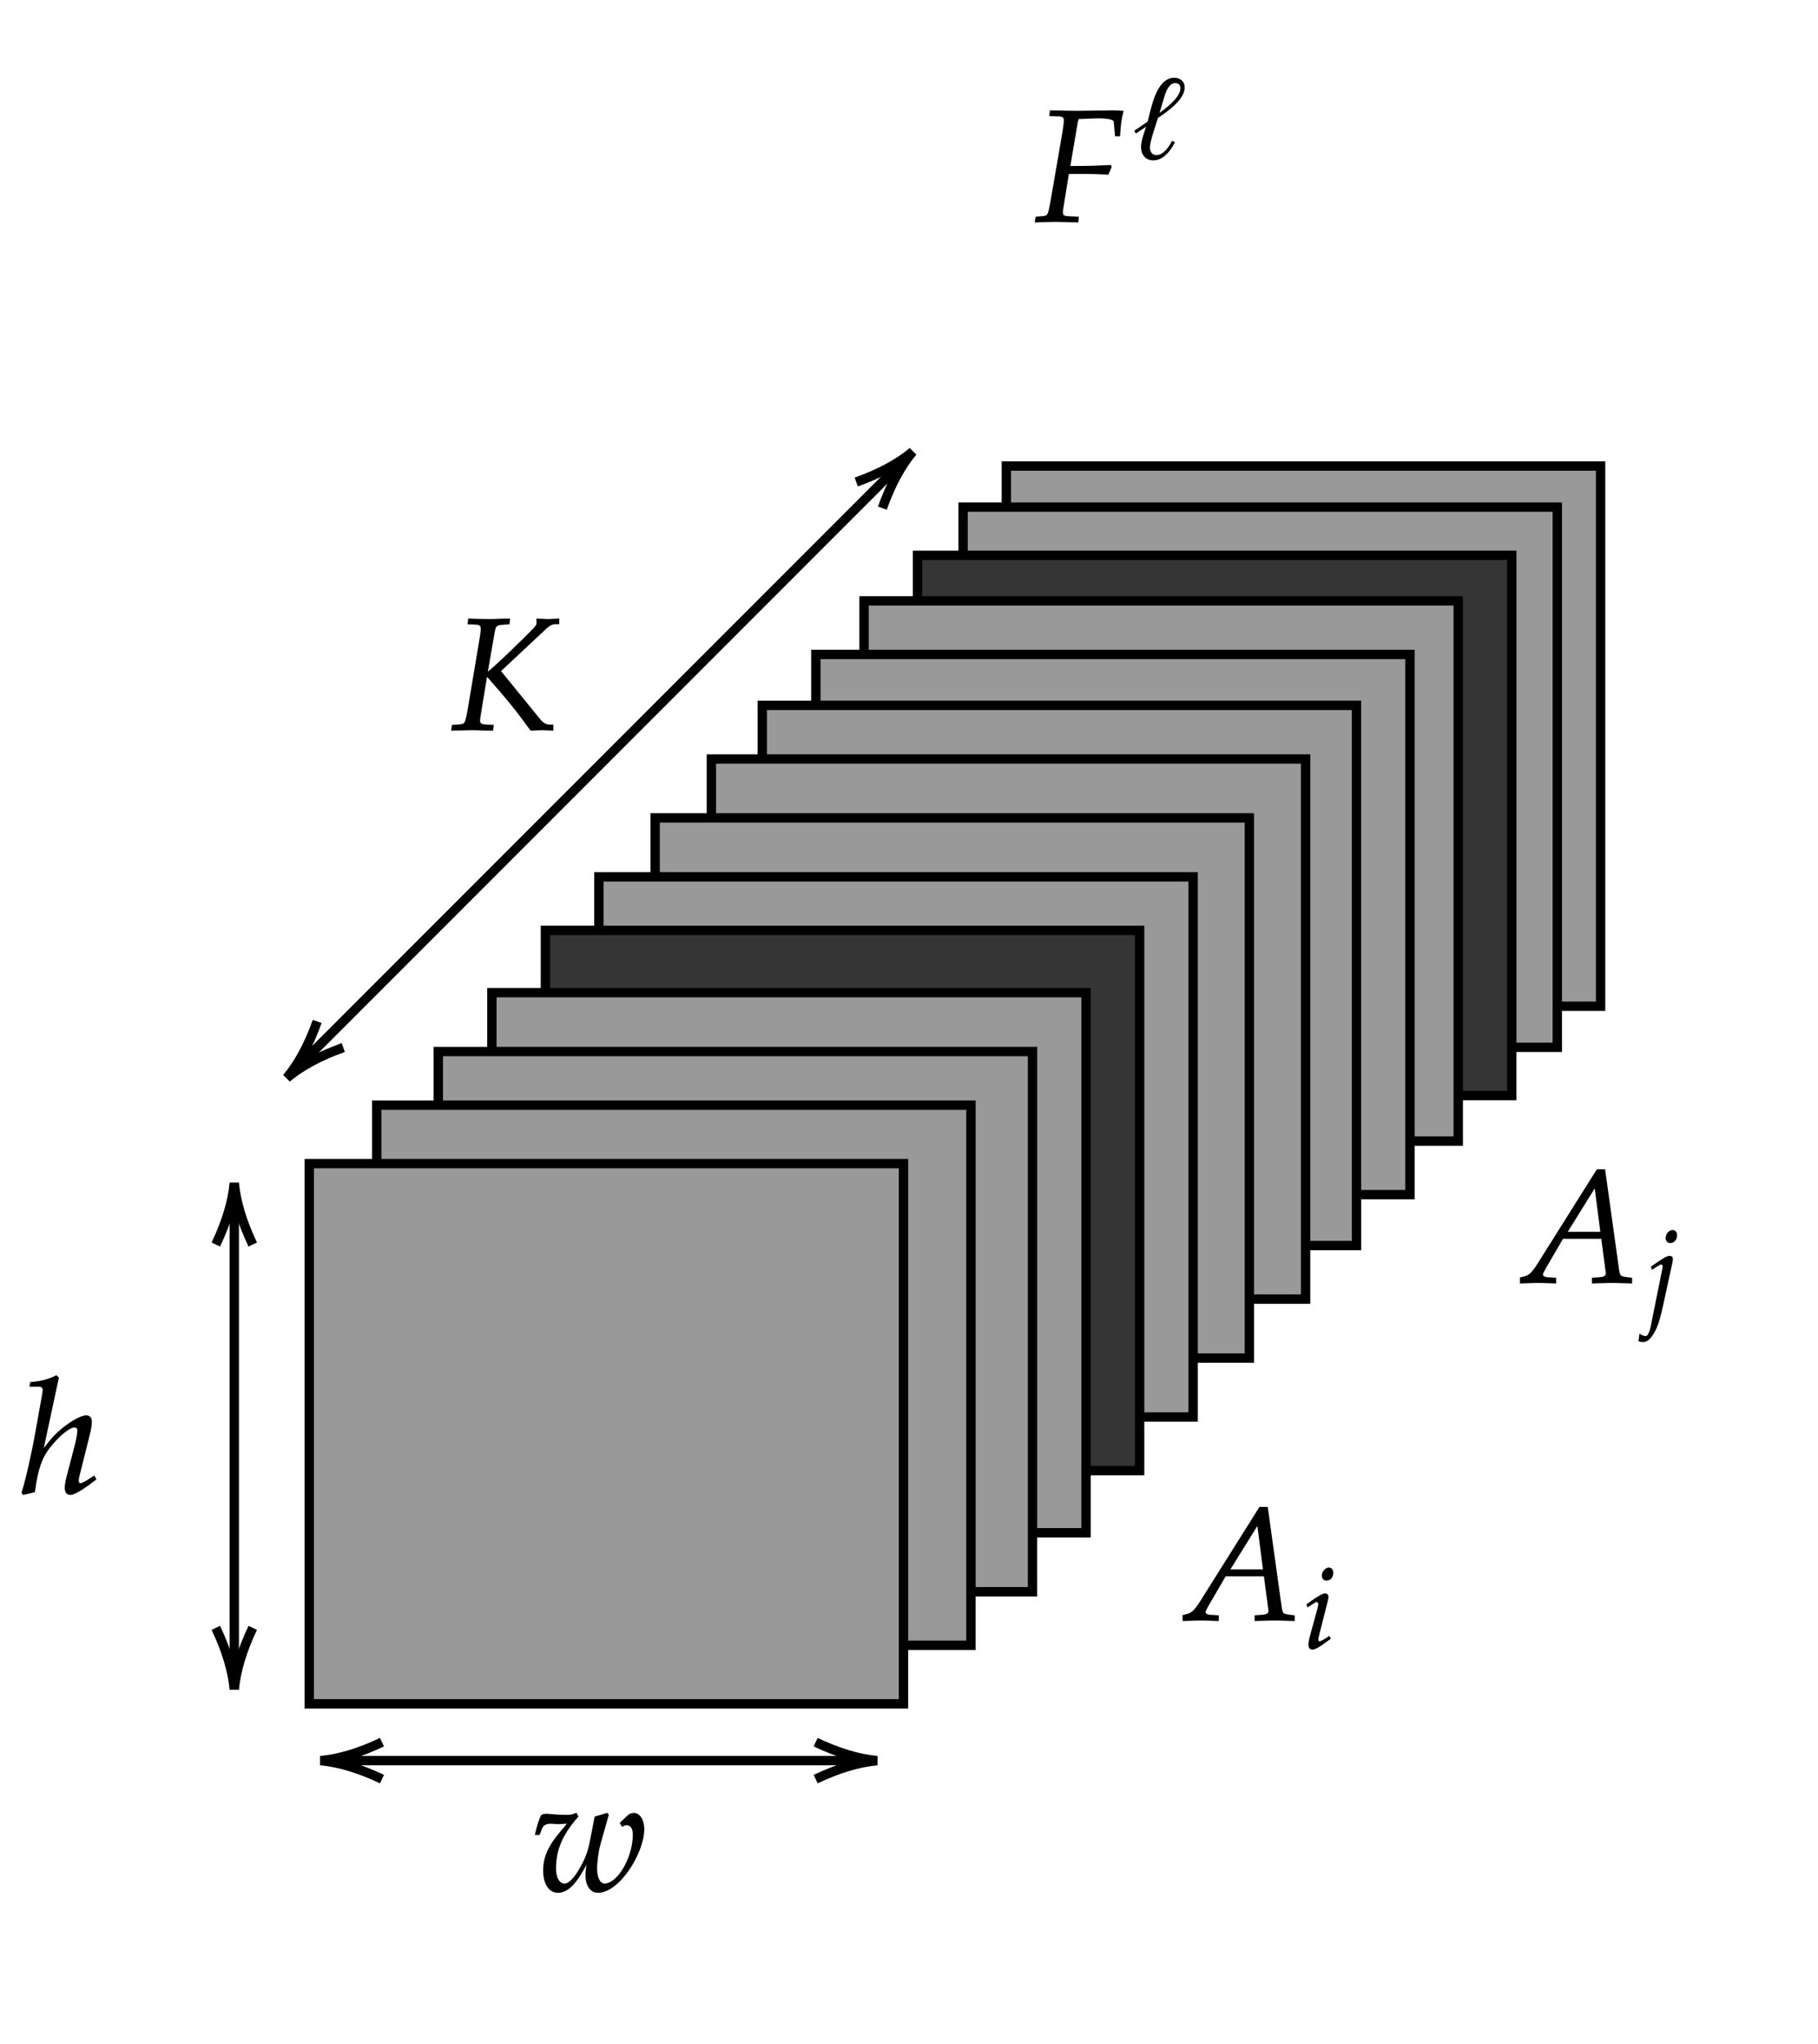 ﻿<svg xmlns="http://www.w3.org/2000/svg" xmlns:xlink="http://www.w3.org/1999/xlink" x="0" y="0" width="194" height="218" style="
        width:194px;
        height:218px;
        background: #FFF;
        fill: none;
">
        
        
        <svg xmlns="http://www.w3.org/2000/svg" class="role-diagram-draw-area"><g class="shapes-region" style="stroke: black; fill: none;"><g class="arrow-line"><path class="connection real" stroke-dasharray="" d="  M32.01,113.55 L95.99,49.57" style="stroke: rgb(0, 0, 0); stroke-width: 1; fill: none; fill-opacity: 1;"/><g stroke="#000" transform="matrix(-0.707,0.707,-0.707,-0.707,97.4,48.16)" style="stroke: rgb(0, 0, 0); stroke-width: 1;"><path d=" M6.56,-1.97 Q2.98,-0.27 0,0 Q2.98,0.27 6.56,1.97"/></g><g stroke="#000" transform="matrix(0.707,-0.707,0.707,0.707,30.6,114.96)" style="stroke: rgb(0, 0, 0); stroke-width: 1;"><path d=" M6.56,-1.97 Q2.98,-0.27 0,0 Q2.98,0.27 6.56,1.97"/></g></g><g class="arrow-line"><path class="connection real" stroke-dasharray="" d="  M36.2,187.76 L91.6,187.76" style="stroke: rgb(0, 0, 0); stroke-width: 1; fill: none; fill-opacity: 1;"/><g stroke="#000" transform="matrix(-1,1.2246467991473532e-16,-1.2246467991473532e-16,-1,93.6,187.76)" style="stroke: rgb(0, 0, 0); stroke-width: 1;"><path d=" M6.56,-1.97 Q2.98,-0.27 0,0 Q2.98,0.27 6.56,1.97"/></g><g stroke="#000" transform="matrix(1,0,0,1,34.2,187.76)" style="stroke: rgb(0, 0, 0); stroke-width: 1;"><path d=" M6.56,-1.97 Q2.98,-0.27 0,0 Q2.98,0.27 6.56,1.97"/></g></g><g class="arrow-line"><path class="connection real" stroke-dasharray="" d="  M25,128.16 L25,178.16" style="stroke: rgb(0, 0, 0); stroke-width: 1; fill: none; fill-opacity: 1;"/><g stroke="#000" transform="matrix(-1.8369701987210297e-16,-1,1,-1.8369701987210297e-16,25,180.16)" style="stroke: rgb(0, 0, 0); stroke-width: 1;"><path d=" M6.56,-1.97 Q2.98,-0.27 0,0 Q2.98,0.27 6.56,1.97"/></g><g stroke="#000" transform="matrix(6.123233995736766e-17,1,-1,6.123233995736766e-17,25,126.16)" style="stroke: rgb(0, 0, 0); stroke-width: 1;"><path d=" M6.56,-1.97 Q2.98,-0.27 0,0 Q2.98,0.27 6.56,1.97"/></g></g><g class="composite-shape"><path class="real" d=" M107.39,49.7 L170.8,49.7 L170.8,107.31 L107.39,107.31 Z" style="stroke-width: 1; stroke: rgb(0, 0, 0); fill: rgb(153, 153, 153); fill-opacity: 1;"/></g><g class="composite-shape"><path class="real" d=" M102.77,54.08 L166.18,54.08 L166.18,111.69 L102.77,111.69 Z" style="stroke-width: 1; stroke: rgb(0, 0, 0); fill: rgb(153, 153, 153); fill-opacity: 1;"/></g><g class="composite-shape"><path class="real" d=" M97.91,59.22 L161.32,59.22 L161.32,116.83 L97.91,116.83 Z" style="stroke-width: 1; stroke: rgb(0, 0, 0); fill: rgb(53, 53, 53); fill-opacity: 1;"/></g><g class="composite-shape"><path class="real" d=" M92.2,64.08 L155.61,64.08 L155.61,121.69 L92.2,121.69 Z" style="stroke-width: 1; stroke: rgb(0, 0, 0); fill: rgb(153, 153, 153); fill-opacity: 1;"/></g><g class="composite-shape"><path class="real" d=" M87.06,69.79 L150.46,69.79 L150.46,127.4 L87.06,127.4 Z" style="stroke-width: 1; stroke: rgb(0, 0, 0); fill: rgb(153, 153, 153); fill-opacity: 1;"/></g><g class="composite-shape"><path class="real" d=" M81.34,75.22 L144.75,75.22 L144.75,132.83 L81.34,132.83 Z" style="stroke-width: 1; stroke: rgb(0, 0, 0); fill: rgb(153, 153, 153); fill-opacity: 1;"/></g><g class="composite-shape"><path class="real" d=" M75.91,80.94 L139.32,80.94 L139.32,138.54 L75.91,138.54 Z" style="stroke-width: 1; stroke: rgb(0, 0, 0); fill: rgb(153, 153, 153); fill-opacity: 1;"/></g><g class="composite-shape"><path class="real" d=" M69.91,87.22 L133.32,87.22 L133.32,144.83 L69.91,144.83 Z" style="stroke-width: 1; stroke: rgb(0, 0, 0); fill: rgb(153, 153, 153); fill-opacity: 1;"/></g><g class="composite-shape"><path class="real" d=" M63.91,93.51 L127.32,93.51 L127.32,151.11 L63.91,151.11 Z" style="stroke-width: 1; stroke: rgb(0, 0, 0); fill: rgb(153, 153, 153); fill-opacity: 1;"/></g><g class="composite-shape"><path class="real" d=" M58.2,99.22 L121.61,99.22 L121.61,156.83 L58.2,156.83 Z" style="stroke-width: 1; stroke: rgb(0, 0, 0); fill: rgb(53, 53, 53); fill-opacity: 1;"/></g><g class="composite-shape"><path class="real" d=" M52.49,105.86 L115.89,105.86 L115.89,163.46 L52.49,163.46 Z" style="stroke-width: 1; stroke: rgb(0, 0, 0); fill: rgb(153, 153, 153); fill-opacity: 1;"/></g><g class="composite-shape"><path class="real" d=" M46.77,112.14 L110.18,112.14 L110.18,169.75 L46.77,169.75 Z" style="stroke-width: 1; stroke: rgb(0, 0, 0); fill: rgb(153, 153, 153); fill-opacity: 1;"/></g><g class="composite-shape"><path class="real" d=" M40.2,117.86 L103.61,117.86 L103.61,175.46 L40.2,175.46 Z" style="stroke-width: 1; stroke: rgb(0, 0, 0); fill: rgb(153, 153, 153); fill-opacity: 1;"/></g><g class="composite-shape"><path class="real" d=" M33,124.09 L96.41,124.09 L96.41,181.7 L33,181.7 Z" style="stroke-width: 1; stroke: rgb(0, 0, 0); fill: rgb(153, 153, 153); fill-opacity: 1;"/></g><g/></g><g/><g/><g/></svg>
        <svg xmlns="http://www.w3.org/2000/svg" xmlns:xlink="http://www.w3.org/1999/xlink" width="192" height="216" style="width:192px;height:216px;font-family:Asana-Math, Asana;background:#FFF;"><g><g><g><g transform="matrix(1,0,0,1,56.8,201.6)"><path transform="matrix(0.017,0,0,-0.017,0,0)" d="M167 420C188 420 201 421 226 424C171 350 72 266 72 126C72 44 107 -11 160 -11C224 -11 276 44 350 187C341 143 338 118 338 95C338 32 367 -11 412 -11C546 -11 699 238 699 384C699 441 673 482 637 482C624 482 612 478 604 470L554 423L565 404C574 410 583 413 592 413C619 413 635 390 635 350C635 205 538 39 453 39C424 39 403 79 403 134C403 181 412 247 424 290L476 474L469 482L395 460L366 311C354 249 340 209 311 155C271 80 233 39 203 39C168 39 145 78 145 136C145 255 186 352 285 464L275 482C255 473 242 470 214 470C186 470 144 472 115 475L103 476C97 477 92 477 91 477C79 477 70 475 59 470C45 443 34 407 21 352L43 352L60 394C67 411 87 422 111 422C145 422 128 420 167 420Z" stroke="rgb(0,0,0)" stroke-opacity="1" stroke-width="8" fill="rgb(0,0,0)" fill-opacity="1"></path></g></g></g></g><g><g><g><g transform="matrix(1,0,0,1,2.2,159.2)"><path transform="matrix(0.017,0,0,-0.017,0,0)" d="M236 722L224 733C179 711 138 697 64 691L60 670L108 670C126 670 142 667 142 647C142 641 142 632 140 622L98 388C78 272 36 80 10 2L17 -9L86 7C94 64 108 164 148 236C193 317 296 414 338 414C349 414 360 407 360 393C360 375 355 342 345 303L294 107C288 85 281 55 281 31C281 6 291 -9 312 -9C344 -9 412 41 471 85L461 103L435 86C412 71 386 56 374 56C367 56 361 65 361 76C361 88 364 101 368 116L432 372C438 398 443 423 443 447C443 464 437 482 411 482C376 482 299 437 231 374C198 343 172 308 144 273L140 275Z" stroke="rgb(0,0,0)" stroke-opacity="1" stroke-width="8" fill="rgb(0,0,0)" fill-opacity="1"></path></g></g></g></g><g><g><g><g transform="matrix(1,0,0,1,48,77.8)"><path transform="matrix(0.017,0,0,-0.017,0,0)" d="M371 664L374 692L350 692L260 689C244 689 226 689 183 690L119 692L116 664L163 662C187 661 198 653 198 635C198 621 195 592 189 559L116 125C99 33 98 32 58 28L17 25L13 -3L55 -2C103 -1 126 0 145 0L242 -3L268 -3L271 25L222 28C195 30 186 37 186 57C186 63 187 74 188 78L231 340C381 169 404 140 509 -3L578 0C614 -1 620 -2 646 -3L646 27L626 27C603 27 583 39 562 65L316 367L608 640C624 655 645 665 662 665L683 665L683 692L660 691C639 690 623 689 615 689C605 689 589 690 568 691L548 692L548 663C548 655 538 642 510 614C466 569 297 403 233 353L278 613C285 651 292 658 329 661Z" stroke="rgb(0,0,0)" stroke-opacity="1" stroke-width="8" fill="rgb(0,0,0)" fill-opacity="1"></path></g></g></g></g><g><g><g><g transform="matrix(1,0,0,1,125.787,172.75)"><path transform="matrix(0.017,0,0,-0.017,0,0)" d="M567 55C567 39 552 30 524 28L480 25L480 -3C582 0 582 0 602 0C622 0 622 0 724 -3L724 25L698 28C651 35 650 35 642 80L555 705L509 705L136 112C100 56 82 40 48 32L28 27L28 -3C120 0 120 0 140 0C159 0 161 0 247 -3L247 25L195 28C179 29 164 38 164 47C164 55 171 69 190 102L292 277L538 277L563 89L563 86C563 84 567 69 567 55ZM496 601L533 313L317 313Z" stroke="rgb(0,0,0)" stroke-opacity="1" stroke-width="8" fill="rgb(0,0,0)" fill-opacity="1"></path></g></g><g><g><g><g><g transform="matrix(1,0,0,1,139.062,175.763)"><path transform="matrix(0.012,0,0,-0.012,0,0)" d="M34 388L41 368L73 389C110 412 113 414 120 414C130 414 138 404 138 391C138 384 134 361 130 347L64 107C56 76 51 49 51 30C51 6 62 -9 81 -9C107 -9 143 12 241 85L231 103L205 86C176 67 153 56 144 56C137 56 131 66 131 76C131 86 133 95 138 116L215 420C219 437 221 448 221 456C221 473 212 482 196 482C174 482 137 461 62 408ZM228 712C199 712 170 679 170 645C170 620 185 604 209 604C240 604 264 633 264 671C264 695 249 712 228 712Z" stroke="rgb(0,0,0)" stroke-opacity="1" stroke-width="8" fill="rgb(0,0,0)" fill-opacity="1"></path></g></g></g></g></g></g></g><g><g><g><g transform="matrix(1,0,0,1,161.787,136.75)"><path transform="matrix(0.017,0,0,-0.017,0,0)" d="M567 55C567 39 552 30 524 28L480 25L480 -3C582 0 582 0 602 0C622 0 622 0 724 -3L724 25L698 28C651 35 650 35 642 80L555 705L509 705L136 112C100 56 82 40 48 32L28 27L28 -3C120 0 120 0 140 0C159 0 161 0 247 -3L247 25L195 28C179 29 164 38 164 47C164 55 171 69 190 102L292 277L538 277L563 89L563 86C563 84 567 69 567 55ZM496 601L533 313L317 313Z" stroke="rgb(0,0,0)" stroke-opacity="1" stroke-width="8" fill="rgb(0,0,0)" fill-opacity="1"></path></g></g><g><g><g><g><g transform="matrix(1,0,0,1,175.062,139.763)"><path transform="matrix(0.012,0,0,-0.012,0,0)" d="M194 351L94 -144C83 -196 65 -231 47 -231C33 -231 15 -225 -6 -212L-14 -269C-4 -274 9 -276 24 -276C64 -276 104 -233 140 -152C160 -107 174 -57 202 70L278 420C282 438 284 451 284 457C284 473 275 482 259 482C237 482 200 461 125 408L97 388L104 368L136 389C173 412 176 414 183 414C193 414 201 404 201 391C201 382 194 356 194 351ZM285 712C256 712 227 679 227 645C227 620 242 604 266 604C297 604 321 633 321 671C321 695 306 712 285 712Z" stroke="rgb(0,0,0)" stroke-opacity="1" stroke-width="8" fill="rgb(0,0,0)" fill-opacity="1"></path></g></g></g></g></g></g></g><g><g><g><g transform="matrix(1,0,0,1,110.5,23.6)"><path transform="matrix(0.017,0,0,-0.017,0,0)" d="M286 646L392 650C454 650 494 641 495 626L503 537L527 537C530 600 537 651 548 689C526 691 498 692 481 692L440 691L275 689L246 689C221 689 181 690 143 691L94 692L91 664L147 662C171 661 182 652 182 635C182 621 178 589 173 559L98 125C81 33 81 32 40 28L4 25L0 -3L34 -2C74 -1 106 0 127 0C145 0 174 -1 213 -2L265 -3L268 25L204 28C177 29 168 37 168 57C168 63 169 74 170 78L206 301L323 301C350 301 381 300 429 298L455 297L474 342L470 349C389 345 329 343 251 343L214 343L260 614C263 630 264 635 269 646Z" stroke="rgb(0,0,0)" stroke-opacity="1" stroke-width="8" fill="rgb(0,0,0)" fill-opacity="1"></path></g></g><g><g><g><g><g transform="matrix(1,0,0,1,120.912,16.9)"><path transform="matrix(0.012,0,0,-0.012,0,0)" d="M455 632C455 682 416 713 367 713C205 713 163 432 133 325L16 245L26 227L123 292C106 234 75 163 75 101C75 37 113 -13 180 -13C267 -13 332 73 367 143L348 151C322 101 272 26 208 26C167 26 146 59 146 97C146 157 201 306 218 363C298 417 455 523 455 632ZM425 625C425 538 292 441 228 395L274 549C288 596 316 674 375 674C404 674 425 656 425 625Z" stroke="rgb(0,0,0)" stroke-opacity="1" stroke-width="8" fill="rgb(0,0,0)" fill-opacity="1"></path></g></g></g></g></g></g></g></svg>
</svg>

